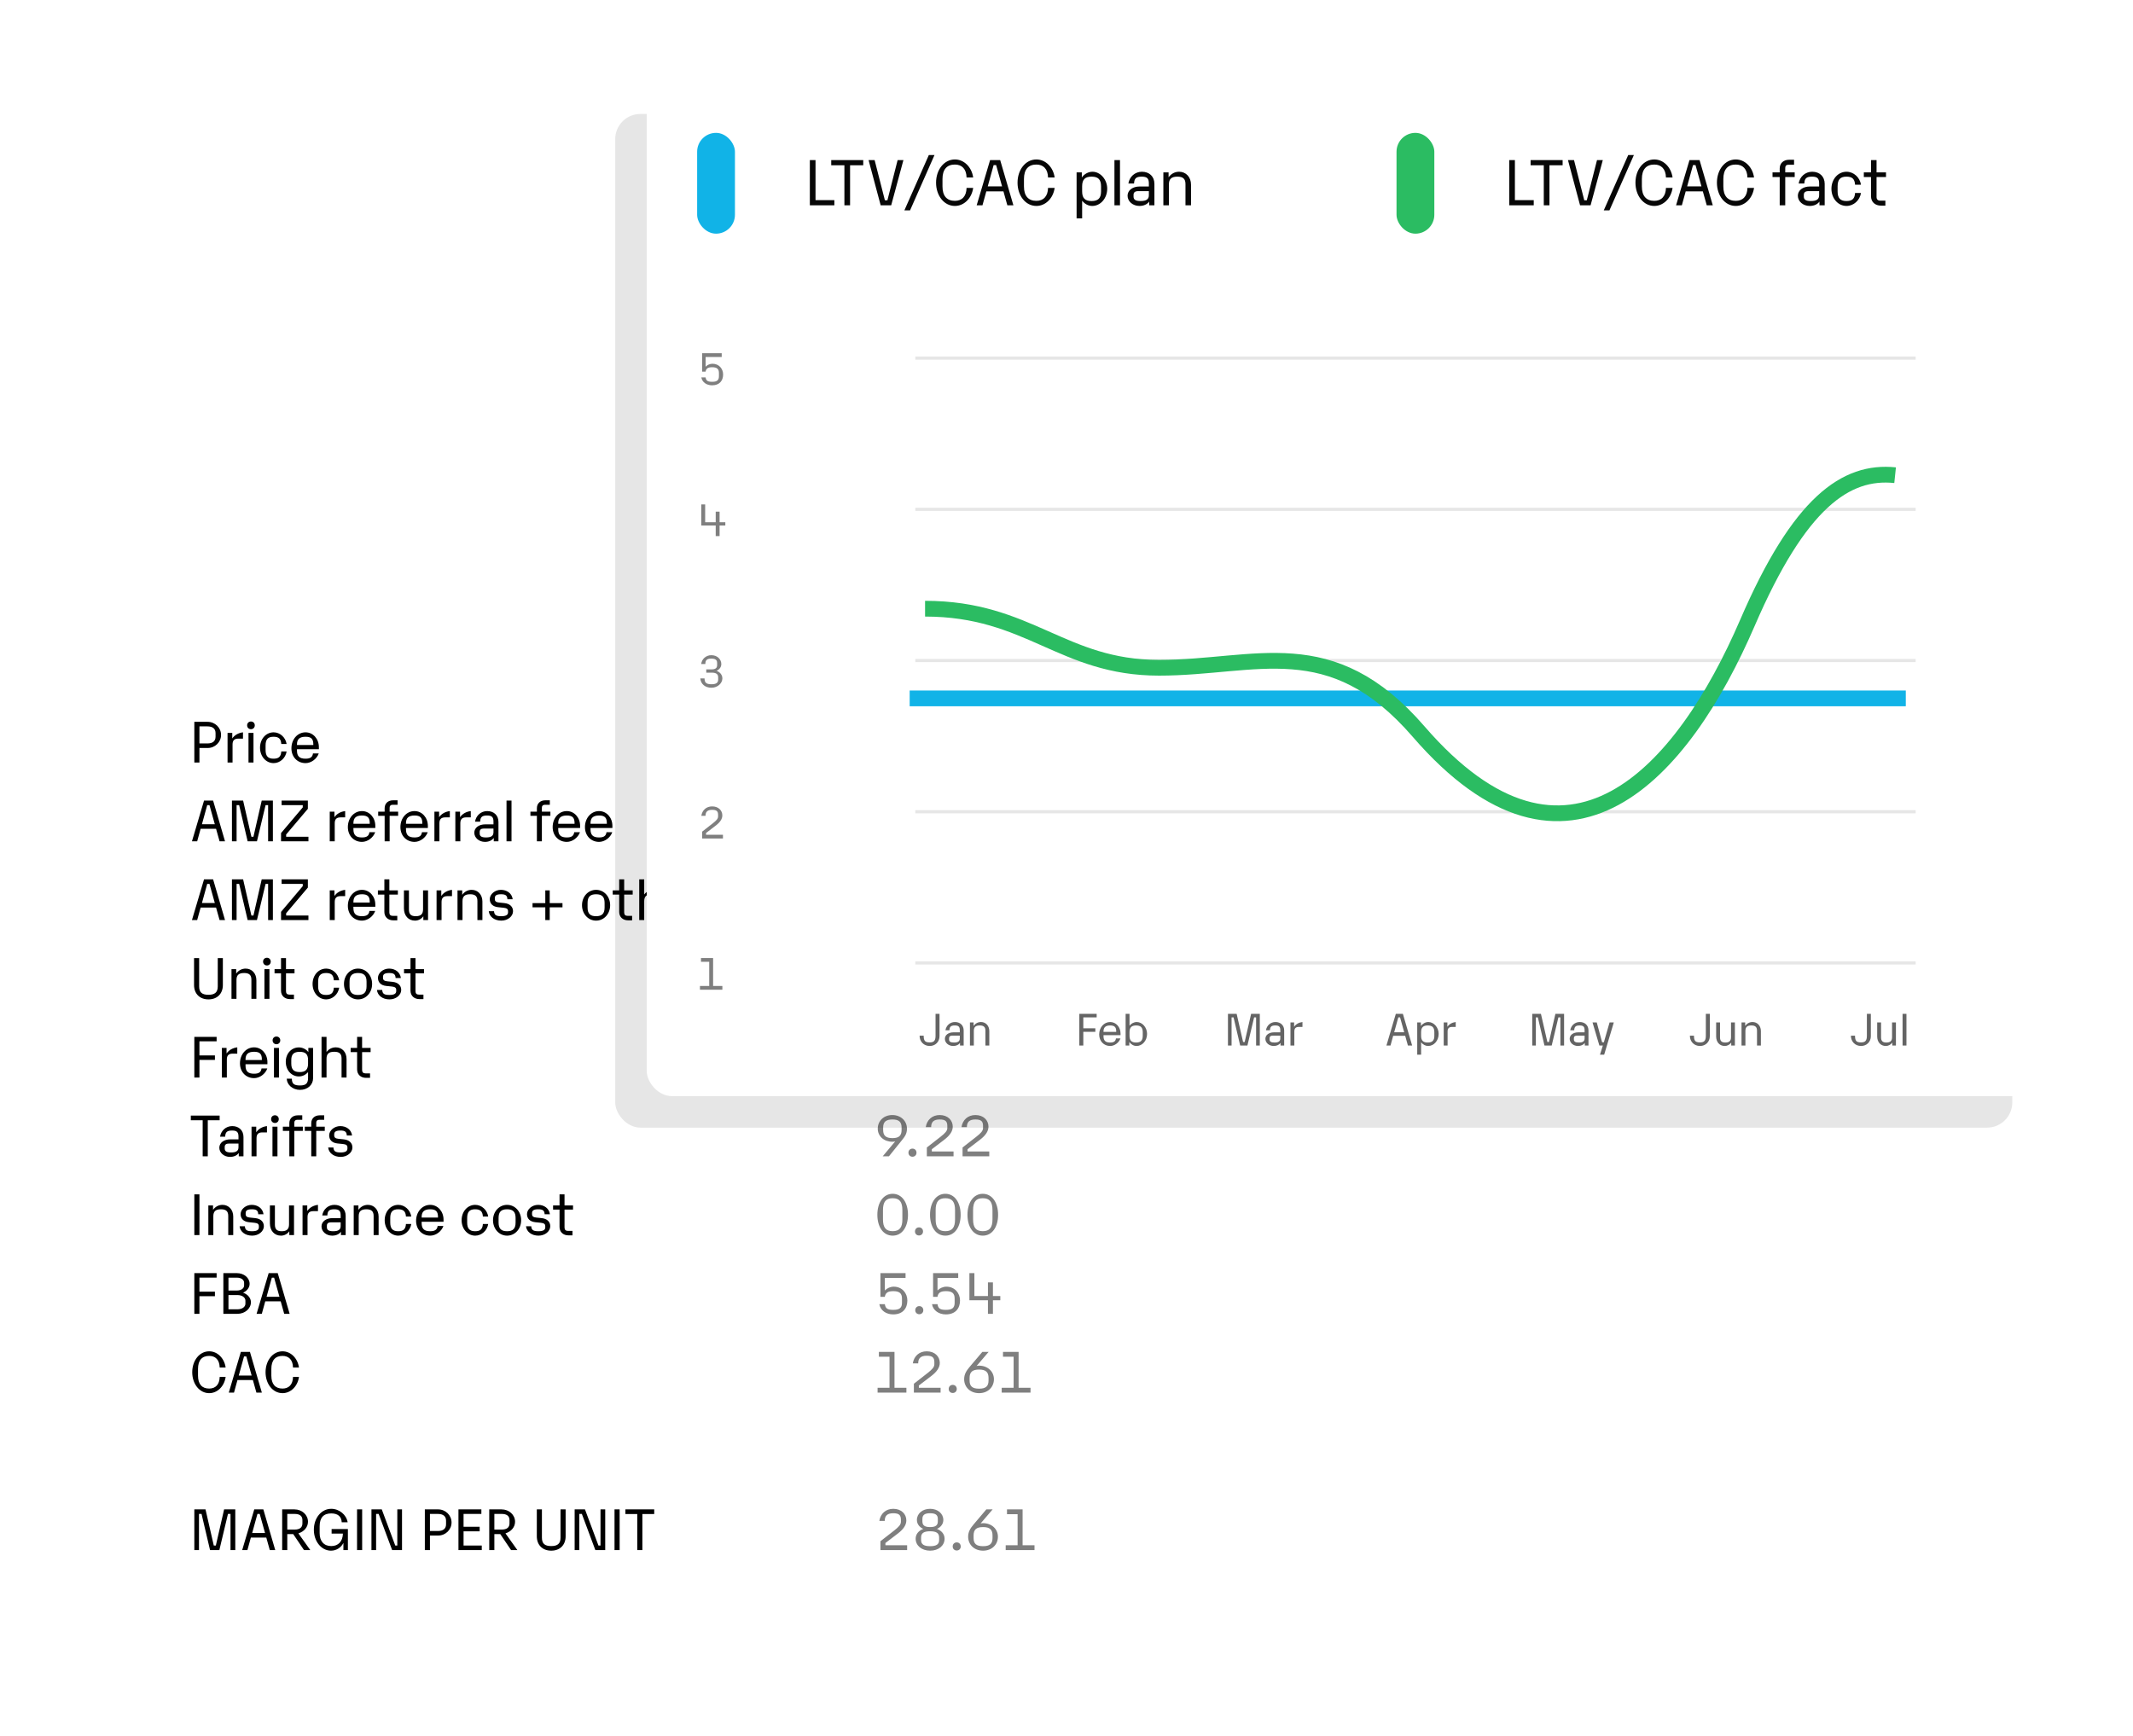 <svg width="677" height="551" viewBox="0 0 677 551" fill="none" xmlns="http://www.w3.org/2000/svg">
<rect x="31.5" y="200.065" width="370.02" height="321.185" rx="8" fill="white"/>
<path d="M65.893 229.141H61.681V242.065H63.301V237.439H65.947C68.251 237.439 70.159 235.585 70.159 233.299C70.159 230.995 68.251 229.141 65.893 229.141ZM68.413 233.857C68.413 235.261 67.531 235.999 65.821 235.999H63.301V230.581H65.785C67.513 230.581 68.413 231.319 68.413 232.723V233.857ZM73.719 234.415V232.651H72.225V242.065H73.809V236.323C73.809 235.045 74.385 234.469 75.663 234.469H77.121V232.471C75.663 232.651 74.457 233.335 73.719 234.415ZM79.662 231.481C80.346 231.481 80.868 230.959 80.868 230.257C80.868 229.537 80.346 229.033 79.662 229.033C78.96 229.033 78.438 229.537 78.438 230.257C78.438 230.959 78.96 231.481 79.662 231.481ZM78.87 242.065H80.454V232.651H78.87V242.065ZM86.849 242.245C88.865 242.245 90.647 240.643 90.971 238.537H89.279C89.171 240.193 88.469 240.841 86.813 240.841C85.049 240.841 84.293 240.013 84.293 238.069V236.629C84.293 234.703 85.049 233.875 86.813 233.875C88.469 233.875 89.171 234.523 89.279 236.179H90.971C90.647 234.073 88.865 232.471 86.849 232.471C84.401 232.471 82.529 234.595 82.529 237.349C82.529 240.103 84.419 242.245 86.849 242.245ZM101.207 237.835V237.169C101.207 234.523 99.353 232.471 96.977 232.471C94.421 232.471 92.495 234.703 92.495 237.547C92.495 240.301 94.403 242.245 96.977 242.245C98.741 242.245 100.541 240.949 101.171 239.167H99.335C99.191 240.337 98.489 240.841 96.977 240.841C95.069 240.841 94.259 240.085 94.259 238.249V237.835H101.207ZM96.995 233.875C98.777 233.875 99.443 234.577 99.443 236.269V236.503H94.259V236.305C94.259 234.613 95.123 233.875 96.995 233.875ZM69.691 267.065H71.419L67.639 254.141H64.759L60.925 267.065H62.581L63.679 263.087H68.575L69.691 267.065ZM64.093 261.647L65.767 255.581H66.487L68.179 261.647H64.093ZM73.617 267.065H75.093V255.581H75.903L78.603 267.065H81.555L84.291 255.581H85.101V267.065H86.613V254.141H83.067L80.439 265.625H79.791L77.163 254.141H73.617V267.065ZM89.2 267.065H97.894V265.625H90.82V264.905L97.714 256.751V254.141H89.38V255.581H96.094V256.301L89.2 264.455V267.065ZM106.151 259.415V257.651H104.657V267.065H106.241V261.323C106.241 260.045 106.817 259.469 108.095 259.469H109.553V257.471C108.095 257.651 106.889 258.335 106.151 259.415ZM119.12 262.835V262.169C119.12 259.523 117.266 257.471 114.89 257.471C112.333 257.471 110.408 259.703 110.408 262.547C110.408 265.301 112.316 267.245 114.89 267.245C116.654 267.245 118.454 265.949 119.084 264.167H117.248C117.104 265.337 116.402 265.841 114.89 265.841C112.982 265.841 112.172 265.085 112.172 263.249V262.835H119.12ZM114.908 258.875C116.69 258.875 117.356 259.577 117.356 261.269V261.503H112.172V261.305C112.172 259.613 113.036 258.875 114.908 258.875ZM122.084 267.065H123.668V258.983H126.368V257.651H123.668V256.373C123.668 255.797 123.992 255.473 124.568 255.473H126.188V254.051H124.748C123.146 254.051 122.084 255.059 122.084 256.553V257.651H120.032V258.983H122.084V267.065ZM135.801 262.835V262.169C135.801 259.523 133.947 257.471 131.571 257.471C129.015 257.471 127.089 259.703 127.089 262.547C127.089 265.301 128.997 267.245 131.571 267.245C133.335 267.245 135.135 265.949 135.765 264.167H133.929C133.785 265.337 133.083 265.841 131.571 265.841C129.663 265.841 128.853 265.085 128.853 263.249V262.835H135.801ZM131.589 258.875C133.371 258.875 134.037 259.577 134.037 261.269V261.503H128.853V261.305C128.853 259.613 129.717 258.875 131.589 258.875ZM139.373 259.415V257.651H137.879V267.065H139.463V261.323C139.463 260.045 140.039 259.469 141.317 259.469H142.775V257.471C141.317 257.651 140.111 258.335 139.373 259.415ZM146.018 259.415V257.651H144.524V267.065H146.108V261.323C146.108 260.045 146.684 259.469 147.962 259.469H149.42V257.471C147.962 257.651 146.756 258.335 146.018 259.415ZM154.644 257.471C152.646 257.471 151.08 258.893 150.774 260.837H152.394C152.466 259.397 152.952 258.875 154.59 258.875C156.156 258.875 156.624 259.415 156.624 260.837V261.683H154.014C151.98 261.683 150.54 262.781 150.54 264.329C150.54 265.949 152.034 267.245 153.924 267.245C155.148 267.245 156.138 266.795 156.714 266.003V267.065H158.208V260.927C158.208 258.857 156.786 257.471 154.644 257.471ZM154.248 265.841C152.844 265.841 152.25 265.463 152.25 264.581V264.077C152.25 263.375 152.682 263.015 153.564 263.015H156.624V264.185C156.624 265.337 155.904 265.841 154.248 265.841ZM160.766 267.065H162.35V254.141H160.766V267.065ZM170.406 267.065H171.99V258.983H174.69V257.651H171.99V256.373C171.99 255.797 172.314 255.473 172.89 255.473H174.51V254.051H173.07C171.468 254.051 170.406 255.059 170.406 256.553V257.651H168.354V258.983H170.406V267.065ZM184.123 262.835V262.169C184.123 259.523 182.269 257.471 179.893 257.471C177.337 257.471 175.411 259.703 175.411 262.547C175.411 265.301 177.319 267.245 179.893 267.245C181.657 267.245 183.457 265.949 184.087 264.167H182.251C182.107 265.337 181.405 265.841 179.893 265.841C177.985 265.841 177.175 265.085 177.175 263.249V262.835H184.123ZM179.911 258.875C181.693 258.875 182.359 259.577 182.359 261.269V261.503H177.175V261.305C177.175 259.613 178.039 258.875 179.911 258.875ZM194.371 262.835V262.169C194.371 259.523 192.517 257.471 190.141 257.471C187.585 257.471 185.659 259.703 185.659 262.547C185.659 265.301 187.567 267.245 190.141 267.245C191.905 267.245 193.705 265.949 194.335 264.167H192.499C192.355 265.337 191.653 265.841 190.141 265.841C188.233 265.841 187.423 265.085 187.423 263.249V262.835H194.371ZM190.159 258.875C191.941 258.875 192.607 259.577 192.607 261.269V261.503H187.423V261.305C187.423 259.613 188.287 258.875 190.159 258.875ZM69.691 292.065H71.419L67.639 279.141H64.759L60.925 292.065H62.581L63.679 288.087H68.575L69.691 292.065ZM64.093 286.647L65.767 280.581H66.487L68.179 286.647H64.093ZM73.617 292.065H75.093V280.581H75.903L78.603 292.065H81.555L84.291 280.581H85.101V292.065H86.613V279.141H83.067L80.439 290.625H79.791L77.163 279.141H73.617V292.065ZM89.2 292.065H97.894V290.625H90.82V289.905L97.714 281.751V279.141H89.38V280.581H96.094V281.301L89.2 289.455V292.065ZM106.151 284.415V282.651H104.657V292.065H106.241V286.323C106.241 285.045 106.817 284.469 108.095 284.469H109.553V282.471C108.095 282.651 106.889 283.335 106.151 284.415ZM119.12 287.835V287.169C119.12 284.523 117.266 282.471 114.89 282.471C112.333 282.471 110.408 284.703 110.408 287.547C110.408 290.301 112.316 292.245 114.89 292.245C116.654 292.245 118.454 290.949 119.084 289.167H117.248C117.104 290.337 116.402 290.841 114.89 290.841C112.982 290.841 112.172 290.085 112.172 288.249V287.835H119.12ZM114.908 283.875C116.69 283.875 117.356 284.577 117.356 286.269V286.503H112.172V286.305C112.172 284.613 113.036 283.875 114.908 283.875ZM124.838 292.155H126.098V290.733H124.658C123.938 290.733 123.578 290.373 123.578 289.653V283.983H126.278V282.651H123.578V279.141H121.994V282.651H119.942V283.983H121.994V289.473C121.994 291.075 123.128 292.155 124.838 292.155ZM134.274 282.651V288.645C134.274 290.175 133.572 290.841 131.952 290.841C130.44 290.841 129.792 290.211 129.792 288.735V282.651H128.208V288.357C128.208 290.679 129.63 292.245 131.718 292.245C132.78 292.245 133.752 291.723 134.364 290.859V292.065H135.858V282.651H134.274ZM140.059 284.415V282.651H138.565V292.065H140.149V286.323C140.149 285.045 140.725 284.469 142.003 284.469H143.461V282.471C142.003 282.651 140.797 283.335 140.059 284.415ZM149.709 282.471C148.485 282.471 147.423 283.047 146.703 284.055V282.651H145.209V292.065H146.793V286.089C146.793 284.541 147.513 283.875 149.223 283.875C150.825 283.875 151.527 284.505 151.527 285.999V292.065H153.111V286.179C153.111 284.001 151.671 282.471 149.709 282.471ZM159.106 292.245C161.212 292.245 162.832 290.841 162.832 289.257C162.832 287.835 161.824 286.863 160.114 286.683L158.386 286.503C157.45 286.413 157.054 286.089 157.054 285.423V285.063C157.054 284.235 157.648 283.875 159.016 283.875C160.474 283.875 160.996 284.271 161.05 285.459H162.724C162.49 283.587 160.888 282.471 158.98 282.471C157.09 282.471 155.452 283.857 155.452 285.405C155.452 286.845 156.388 287.799 158.08 287.979L159.844 288.159C160.834 288.267 161.248 288.555 161.248 289.221V289.617C161.248 290.445 160.582 290.841 159.07 290.841C157.45 290.841 156.874 290.463 156.802 289.257H155.128C155.326 291.021 156.928 292.245 159.106 292.245ZM173.074 292.065H174.478V288.015H178.528V286.683H174.478V282.651H173.074V286.683H169.024V288.015H173.074V292.065ZM189.192 292.245C191.712 292.245 193.656 290.103 193.656 287.349C193.656 284.595 191.712 282.471 189.192 282.471C186.672 282.471 184.728 284.595 184.728 287.349C184.728 290.103 186.672 292.245 189.192 292.245ZM189.192 290.841C187.302 290.841 186.492 290.013 186.492 288.069V286.629C186.492 284.703 187.302 283.875 189.192 283.875C191.082 283.875 191.892 284.703 191.892 286.629V288.069C191.892 290.013 191.082 290.841 189.192 290.841ZM199.369 292.155H200.629V290.733H199.189C198.469 290.733 198.109 290.373 198.109 289.653V283.983H200.809V282.651H198.109V279.141H196.525V282.651H194.473V283.983H196.525V289.473C196.525 291.075 197.659 292.155 199.369 292.155ZM207.419 282.471C206.213 282.471 205.187 283.011 204.467 283.947V279.141H202.883V292.065H204.467V286.089C204.467 284.541 205.187 283.875 206.915 283.875C208.553 283.875 209.237 284.505 209.237 285.999V292.065H210.821V286.179C210.821 283.983 209.417 282.471 207.419 282.471ZM221.459 287.835V287.169C221.459 284.523 219.605 282.471 217.229 282.471C214.673 282.471 212.747 284.703 212.747 287.547C212.747 290.301 214.655 292.245 217.229 292.245C218.993 292.245 220.793 290.949 221.423 289.167H219.587C219.443 290.337 218.741 290.841 217.229 290.841C215.321 290.841 214.511 290.085 214.511 288.249V287.835H221.459ZM217.247 283.875C219.029 283.875 219.695 284.577 219.695 286.269V286.503H214.511V286.305C214.511 284.613 215.375 283.875 217.247 283.875ZM225.032 284.415V282.651H223.538V292.065H225.122V286.323C225.122 285.045 225.698 284.469 226.976 284.469H228.434V282.471C226.976 282.651 225.77 283.335 225.032 284.415ZM66.163 317.245C68.935 317.245 70.735 315.445 70.735 312.691V304.141H69.115V313.123C69.115 314.977 68.215 315.787 66.163 315.787C64.093 315.787 63.211 314.995 63.211 313.123V304.141H61.591V312.691C61.591 315.445 63.391 317.245 66.163 317.245ZM77.973 307.471C76.749 307.471 75.687 308.047 74.967 309.055V307.651H73.473V317.065H75.057V311.089C75.057 309.541 75.777 308.875 77.487 308.875C79.089 308.875 79.791 309.505 79.791 310.999V317.065H81.375V311.179C81.375 309.001 79.935 307.471 77.973 307.471ZM84.724 306.481C85.408 306.481 85.93 305.959 85.93 305.257C85.93 304.537 85.408 304.033 84.724 304.033C84.022 304.033 83.5 304.537 83.5 305.257C83.5 305.959 84.022 306.481 84.724 306.481ZM83.932 317.065H85.516V307.651H83.932V317.065ZM92.037 317.155H93.297V315.733H91.857C91.137 315.733 90.777 315.373 90.777 314.653V308.983H93.477V307.651H90.777V304.141H89.193V307.651H87.141V308.983H89.193V314.473C89.193 316.075 90.327 317.155 92.037 317.155ZM103.53 317.245C105.546 317.245 107.328 315.643 107.652 313.537H105.96C105.852 315.193 105.15 315.841 103.494 315.841C101.73 315.841 100.974 315.013 100.974 313.069V311.629C100.974 309.703 101.73 308.875 103.494 308.875C105.15 308.875 105.852 309.523 105.96 311.179H107.652C107.328 309.073 105.546 307.471 103.53 307.471C101.082 307.471 99.21 309.595 99.21 312.349C99.21 315.103 101.1 317.245 103.53 317.245ZM113.641 317.245C116.161 317.245 118.105 315.103 118.105 312.349C118.105 309.595 116.161 307.471 113.641 307.471C111.121 307.471 109.177 309.595 109.177 312.349C109.177 315.103 111.121 317.245 113.641 317.245ZM113.641 315.841C111.751 315.841 110.941 315.013 110.941 313.069V311.629C110.941 309.703 111.751 308.875 113.641 308.875C115.531 308.875 116.341 309.703 116.341 311.629V313.069C116.341 315.013 115.531 315.841 113.641 315.841ZM123.616 317.245C125.722 317.245 127.342 315.841 127.342 314.257C127.342 312.835 126.334 311.863 124.624 311.683L122.896 311.503C121.96 311.413 121.564 311.089 121.564 310.423V310.063C121.564 309.235 122.158 308.875 123.526 308.875C124.984 308.875 125.506 309.271 125.56 310.459H127.234C127 308.587 125.398 307.471 123.49 307.471C121.6 307.471 119.962 308.857 119.962 310.405C119.962 311.845 120.898 312.799 122.59 312.979L124.354 313.159C125.344 313.267 125.758 313.555 125.758 314.221V314.617C125.758 315.445 125.092 315.841 123.58 315.841C121.96 315.841 121.384 315.463 121.312 314.257H119.638C119.836 316.021 121.438 317.245 123.616 317.245ZM133.135 317.155H134.395V315.733H132.955C132.235 315.733 131.875 315.373 131.875 314.653V308.983H134.575V307.651H131.875V304.141H130.291V307.651H128.239V308.983H130.291V314.473C130.291 316.075 131.425 317.155 133.135 317.155ZM61.681 342.065H63.301V336.467H68.215V335.027H63.301V330.563H68.755V329.141H61.681V342.065ZM71.909 334.415V332.651H70.415V342.065H71.999V336.323C71.999 335.045 72.575 334.469 73.853 334.469H75.311V332.471C73.853 332.651 72.647 333.335 71.909 334.415ZM84.877 337.835V337.169C84.877 334.523 83.023 332.471 80.647 332.471C78.091 332.471 76.165 334.703 76.165 337.547C76.165 340.301 78.073 342.245 80.647 342.245C82.411 342.245 84.211 340.949 84.841 339.167H83.005C82.861 340.337 82.159 340.841 80.647 340.841C78.739 340.841 77.929 340.085 77.929 338.249V337.835H84.877ZM80.665 333.875C82.447 333.875 83.113 334.577 83.113 336.269V336.503H77.929V336.305C77.929 334.613 78.793 333.875 80.665 333.875ZM87.748 331.481C88.431 331.481 88.954 330.959 88.954 330.257C88.954 329.537 88.431 329.033 87.748 329.033C87.046 329.033 86.523 329.537 86.523 330.257C86.523 330.959 87.046 331.481 87.748 331.481ZM86.956 342.065H88.54V332.651H86.956V342.065ZM97.868 332.651V333.983C97.239 333.101 96.05 332.489 94.88 332.489C92.487 332.489 90.704 334.433 90.704 337.061C90.704 339.707 92.504 341.705 94.862 341.705C95.96 341.705 96.969 341.237 97.778 340.337V342.155C97.778 343.919 97.094 344.567 95.222 344.567C93.296 344.567 92.648 344.027 92.63 342.425H91.01C91.046 344.297 92.829 345.971 95.222 345.971C97.689 345.971 99.362 344.315 99.362 342.335V332.651H97.868ZM95.132 340.319C93.26 340.319 92.451 339.509 92.451 337.619V336.503C92.451 334.667 93.26 333.893 95.132 333.893C96.987 333.893 97.778 334.667 97.778 336.503V337.619C97.778 339.509 96.987 340.319 95.132 340.319ZM106.591 332.471C105.385 332.471 104.359 333.011 103.639 333.947V329.141H102.055V342.065H103.639V336.089C103.639 334.541 104.359 333.875 106.087 333.875C107.725 333.875 108.409 334.505 108.409 335.999V342.065H109.993V336.179C109.993 333.983 108.589 332.471 106.591 332.471ZM116.189 342.155H117.449V340.733H116.009C115.289 340.733 114.929 340.373 114.929 339.653V333.983H117.629V332.651H114.929V329.141H113.345V332.651H111.293V333.983H113.345V339.473C113.345 341.075 114.479 342.155 116.189 342.155ZM64.327 367.065H65.947V355.617H69.709V354.141H60.565V355.617H64.327V367.065ZM73.715 357.471C71.717 357.471 70.151 358.893 69.845 360.837H71.465C71.537 359.397 72.023 358.875 73.661 358.875C75.227 358.875 75.695 359.415 75.695 360.837V361.683H73.085C71.051 361.683 69.611 362.781 69.611 364.329C69.611 365.949 71.105 367.245 72.995 367.245C74.219 367.245 75.209 366.795 75.785 366.003V367.065H77.279V360.927C77.279 358.857 75.857 357.471 73.715 357.471ZM73.319 365.841C71.915 365.841 71.321 365.463 71.321 364.581V364.077C71.321 363.375 71.753 363.015 72.635 363.015H75.695V364.185C75.695 365.337 74.975 365.841 73.319 365.841ZM81.33 359.415V357.651H79.836V367.065H81.42V361.323C81.42 360.045 81.996 359.469 83.274 359.469H84.732V357.471C83.274 357.651 82.068 358.335 81.33 359.415ZM87.273 356.481C87.957 356.481 88.479 355.959 88.479 355.257C88.479 354.537 87.957 354.033 87.273 354.033C86.571 354.033 86.049 354.537 86.049 355.257C86.049 355.959 86.571 356.481 87.273 356.481ZM86.481 367.065H88.065V357.651H86.481V367.065ZM91.832 367.065H93.416V358.983H96.116V357.651H93.416V356.373C93.416 355.797 93.74 355.473 94.316 355.473H95.936V354.051H94.496C92.894 354.051 91.832 355.059 91.832 356.553V357.651H89.78V358.983H91.832V367.065ZM98.793 367.065H100.377V358.983H103.077V357.651H100.377V356.373C100.377 355.797 100.701 355.473 101.277 355.473H102.897V354.051H101.457C99.855 354.051 98.793 355.059 98.793 356.553V357.651H96.741V358.983H98.793V367.065ZM108.13 367.245C110.236 367.245 111.856 365.841 111.856 364.257C111.856 362.835 110.848 361.863 109.138 361.683L107.41 361.503C106.474 361.413 106.078 361.089 106.078 360.423V360.063C106.078 359.235 106.672 358.875 108.04 358.875C109.498 358.875 110.02 359.271 110.074 360.459H111.748C111.514 358.587 109.912 357.471 108.004 357.471C106.114 357.471 104.476 358.857 104.476 360.405C104.476 361.845 105.412 362.799 107.104 362.979L108.868 363.159C109.858 363.267 110.272 363.555 110.272 364.221V364.617C110.272 365.445 109.606 365.841 108.094 365.841C106.474 365.841 105.898 365.463 105.826 364.257H104.152C104.35 366.021 105.952 367.245 108.13 367.245ZM61.681 392.065H63.301V379.141H61.681V392.065ZM70.625 382.471C69.401 382.471 68.339 383.047 67.619 384.055V382.651H66.125V392.065H67.709V386.089C67.709 384.541 68.429 383.875 70.139 383.875C71.741 383.875 72.443 384.505 72.443 385.999V392.065H74.027V386.179C74.027 384.001 72.587 382.471 70.625 382.471ZM80.022 392.245C82.128 392.245 83.748 390.841 83.748 389.257C83.748 387.835 82.74 386.863 81.03 386.683L79.302 386.503C78.366 386.413 77.97 386.089 77.97 385.423V385.063C77.97 384.235 78.564 383.875 79.932 383.875C81.39 383.875 81.912 384.271 81.966 385.459H83.64C83.406 383.587 81.804 382.471 79.896 382.471C78.006 382.471 76.368 383.857 76.368 385.405C76.368 386.845 77.304 387.799 78.996 387.979L80.76 388.159C81.75 388.267 82.164 388.555 82.164 389.221V389.617C82.164 390.445 81.498 390.841 79.986 390.841C78.366 390.841 77.79 390.463 77.718 389.257H76.044C76.242 391.021 77.844 392.245 80.022 392.245ZM91.735 382.651V388.645C91.735 390.175 91.033 390.841 89.413 390.841C87.901 390.841 87.253 390.211 87.253 388.735V382.651H85.669V388.357C85.669 390.679 87.091 392.245 89.179 392.245C90.241 392.245 91.213 391.723 91.825 390.859V392.065H93.319V382.651H91.735ZM97.52 384.415V382.651H96.026V392.065H97.61V386.323C97.61 385.045 98.186 384.469 99.464 384.469H100.922V382.471C99.464 382.651 98.258 383.335 97.52 384.415ZM106.146 382.471C104.148 382.471 102.582 383.893 102.276 385.837H103.896C103.968 384.397 104.454 383.875 106.092 383.875C107.658 383.875 108.126 384.415 108.126 385.837V386.683H105.516C103.482 386.683 102.042 387.781 102.042 389.329C102.042 390.949 103.536 392.245 105.426 392.245C106.65 392.245 107.64 391.795 108.216 391.003V392.065H109.71V385.927C109.71 383.857 108.288 382.471 106.146 382.471ZM105.75 390.841C104.346 390.841 103.752 390.463 103.752 389.581V389.077C103.752 388.375 104.184 388.015 105.066 388.015H108.126V389.185C108.126 390.337 107.406 390.841 105.75 390.841ZM116.768 382.471C115.544 382.471 114.482 383.047 113.762 384.055V382.651H112.268V392.065H113.852V386.089C113.852 384.541 114.572 383.875 116.282 383.875C117.884 383.875 118.586 384.505 118.586 385.999V392.065H120.17V386.179C120.17 384.001 118.73 382.471 116.768 382.471ZM126.417 392.245C128.433 392.245 130.215 390.643 130.539 388.537H128.847C128.739 390.193 128.037 390.841 126.381 390.841C124.617 390.841 123.861 390.013 123.861 388.069V386.629C123.861 384.703 124.617 383.875 126.381 383.875C128.037 383.875 128.739 384.523 128.847 386.179H130.539C130.215 384.073 128.433 382.471 126.417 382.471C123.969 382.471 122.097 384.595 122.097 387.349C122.097 390.103 123.987 392.245 126.417 392.245ZM140.776 387.835V387.169C140.776 384.523 138.922 382.471 136.546 382.471C133.99 382.471 132.064 384.703 132.064 387.547C132.064 390.301 133.972 392.245 136.546 392.245C138.31 392.245 140.11 390.949 140.74 389.167H138.904C138.76 390.337 138.058 390.841 136.546 390.841C134.638 390.841 133.828 390.085 133.828 388.249V387.835H140.776ZM136.564 383.875C138.346 383.875 139.012 384.577 139.012 386.269V386.503H133.828V386.305C133.828 384.613 134.692 383.875 136.564 383.875ZM150.833 392.245C152.849 392.245 154.631 390.643 154.955 388.537H153.263C153.155 390.193 152.453 390.841 150.797 390.841C149.033 390.841 148.277 390.013 148.277 388.069V386.629C148.277 384.703 149.033 383.875 150.797 383.875C152.453 383.875 153.155 384.523 153.263 386.179H154.955C154.631 384.073 152.849 382.471 150.833 382.471C148.385 382.471 146.513 384.595 146.513 387.349C146.513 390.103 148.403 392.245 150.833 392.245ZM160.944 392.245C163.464 392.245 165.408 390.103 165.408 387.349C165.408 384.595 163.464 382.471 160.944 382.471C158.424 382.471 156.48 384.595 156.48 387.349C156.48 390.103 158.424 392.245 160.944 392.245ZM160.944 390.841C159.054 390.841 158.244 390.013 158.244 388.069V386.629C158.244 384.703 159.054 383.875 160.944 383.875C162.834 383.875 163.644 384.703 163.644 386.629V388.069C163.644 390.013 162.834 390.841 160.944 390.841ZM170.919 392.245C173.025 392.245 174.645 390.841 174.645 389.257C174.645 387.835 173.637 386.863 171.927 386.683L170.199 386.503C169.263 386.413 168.867 386.089 168.867 385.423V385.063C168.867 384.235 169.461 383.875 170.829 383.875C172.287 383.875 172.809 384.271 172.863 385.459H174.537C174.303 383.587 172.701 382.471 170.793 382.471C168.903 382.471 167.265 383.857 167.265 385.405C167.265 386.845 168.201 387.799 169.893 387.979L171.657 388.159C172.647 388.267 173.061 388.555 173.061 389.221V389.617C173.061 390.445 172.395 390.841 170.883 390.841C169.263 390.841 168.687 390.463 168.615 389.257H166.941C167.139 391.021 168.741 392.245 170.919 392.245ZM180.437 392.155H181.697V390.733H180.257C179.537 390.733 179.177 390.373 179.177 389.653V383.983H181.877V382.651H179.177V379.141H177.593V382.651H175.541V383.983H177.593V389.473C177.593 391.075 178.727 392.155 180.437 392.155ZM61.681 417.065H63.301V411.467H68.215V410.027H63.301V405.563H68.755V404.141H61.681V417.065ZM77.156 410.351C78.398 409.793 79.226 408.713 79.226 407.561C79.226 405.635 77.444 404.141 75.158 404.141H70.892V417.065H75.338C77.714 417.065 79.64 415.427 79.64 413.375C79.64 412.061 78.65 410.873 77.156 410.351ZM75.176 405.581C76.526 405.581 77.48 406.247 77.48 407.201V408.047C77.48 409.001 76.526 409.667 75.176 409.667H72.512V405.581H75.176ZM77.894 413.843C77.894 414.869 76.85 415.625 75.392 415.625H72.512V411.107H75.392C76.85 411.107 77.894 411.863 77.894 412.889V413.843ZM90.205 417.065H91.933L88.153 404.141H85.273L81.439 417.065H83.095L84.193 413.087H89.089L90.205 417.065ZM84.607 411.647L86.281 405.581H87.001L88.693 411.647H84.607ZM66.397 442.245C69.007 442.245 71.203 440.067 71.617 437.097H69.727C69.673 439.545 68.377 440.787 66.397 440.787C64.111 440.787 62.851 439.401 62.851 436.683V434.541C62.851 431.805 64.111 430.419 66.397 430.419C68.377 430.419 69.673 431.661 69.727 434.109H71.617C71.203 431.139 69.007 428.961 66.397 428.961C63.319 428.961 61.015 431.877 61.015 435.603C61.015 439.329 63.319 442.245 66.397 442.245ZM81.38 442.065H83.109L79.329 429.141H76.448L72.615 442.065H74.27L75.368 438.087H80.264L81.38 442.065ZM75.782 436.647L77.457 430.581H78.177L79.868 436.647H75.782ZM89.671 442.245C92.281 442.245 94.477 440.067 94.891 437.097H93.001C92.947 439.545 91.65 440.787 89.671 440.787C87.385 440.787 86.124 439.401 86.124 436.683V434.541C86.124 431.805 87.385 430.419 89.671 430.419C91.65 430.419 92.947 431.661 93.001 434.109H94.891C94.477 431.139 92.281 428.961 89.671 428.961C86.593 428.961 84.288 431.877 84.288 435.603C84.288 439.329 86.593 442.245 89.671 442.245ZM61.681 492.065H63.157V480.581H63.967L66.667 492.065H69.619L72.355 480.581H73.165V492.065H74.677V479.141H71.131L68.503 490.625H67.855L65.227 479.141H61.681V492.065ZM85.634 492.065H87.362L83.582 479.141H80.702L76.868 492.065H78.524L79.622 488.087H84.518L85.634 492.065ZM80.036 486.647L81.71 480.581H82.43L84.122 486.647H80.036ZM96.49 492.065H98.488L94.708 486.755C96.508 486.197 97.75 484.775 97.75 483.065C97.75 480.869 95.86 479.141 93.448 479.141H89.56V492.065H91.18V486.989H93.07L96.49 492.065ZM91.18 480.581H93.502C95.14 480.581 95.986 481.247 95.986 482.543V483.587C95.986 484.883 95.14 485.549 93.502 485.549H91.18V480.581ZM105.251 485.387V486.827H108.833C108.779 489.293 107.393 490.787 105.143 490.787C102.821 490.787 101.453 489.257 101.453 486.683V484.541C101.453 481.787 102.677 480.419 105.125 480.419C107.249 480.419 108.383 481.427 108.455 483.227H110.345C109.931 480.815 107.681 478.961 105.125 478.961C102.011 478.961 99.617 481.859 99.617 485.603C99.617 489.311 102.011 492.245 105.053 492.245C106.745 492.245 108.257 491.291 108.995 489.779V492.065H110.417V485.387H105.251ZM113.326 492.065H114.946V479.141H113.326V492.065ZM117.896 492.065H119.372V480.581H120.182L124.466 492.065H127.598V479.141H126.104V490.625H125.456L121.172 479.141H117.896V492.065ZM139.053 479.141H134.841V492.065H136.461V487.439H139.107C141.411 487.439 143.319 485.585 143.319 483.299C143.319 480.995 141.411 479.141 139.053 479.141ZM141.573 483.857C141.573 485.261 140.691 485.999 138.981 485.999H136.461V480.581H138.945C140.673 480.581 141.573 481.319 141.573 482.723V483.857ZM145.511 492.065H152.909V490.625H147.131V486.107H152.243V484.667H147.131V480.581H152.783V479.141H145.511V492.065ZM162.215 492.065H164.213L160.433 486.755C162.233 486.197 163.475 484.775 163.475 483.065C163.475 480.869 161.585 479.141 159.173 479.141H155.285V492.065H156.905V486.989H158.795L162.215 492.065ZM156.905 480.581H159.227C160.865 480.581 161.711 481.247 161.711 482.543V483.587C161.711 484.883 160.865 485.549 159.227 485.549H156.905V480.581ZM174.954 492.245C177.726 492.245 179.526 490.445 179.526 487.691V479.141H177.906V488.123C177.906 489.977 177.006 490.787 174.954 490.787C172.884 490.787 172.002 489.995 172.002 488.123V479.141H170.382V487.691C170.382 490.445 172.182 492.245 174.954 492.245ZM182.39 492.065H183.866V480.581H184.676L188.96 492.065H192.092V479.141H190.598V490.625H189.95L185.666 479.141H182.39V492.065ZM195.046 492.065H196.666V479.141H195.046V492.065ZM202.263 492.065H203.883V480.617H207.645V479.141H198.501V480.617H202.263V492.065Z" fill="black"/>
<path d="M279.442 242.065H287.92V240.535H281.026V239.815L284.986 236.791C286.768 235.423 287.668 234.091 287.668 232.633C287.668 230.635 286.102 228.961 283.528 228.961C281.134 228.961 279.46 230.491 279.1 232.795H280.81C280.81 231.103 281.674 230.365 283.528 230.365C285.364 230.365 285.94 230.977 285.94 232.417V233.065C285.94 233.983 285.256 234.703 283.798 235.855L279.442 239.257V242.065ZM296.85 242.065H298.434V237.745H300.774V236.413H298.434V232.093H296.85V236.413H292.548V229.141H290.964V237.745H296.85V242.065ZM307.507 233.443C306.463 233.443 305.419 233.911 304.699 234.649V230.671H311.269V229.141H303.295V236.665H304.681C304.915 235.405 305.599 234.865 307.399 234.865C309.307 234.865 310.135 235.549 310.135 237.205V238.555C310.135 240.193 309.307 240.805 307.399 240.805C305.581 240.805 304.897 240.409 304.699 239.005H302.953C303.277 240.967 305.095 242.245 307.345 242.245C310.387 242.245 311.845 240.319 311.845 237.835C311.845 235.495 310.171 233.443 307.507 233.443ZM315.628 242.191C316.366 242.191 316.906 241.651 316.906 240.913C316.906 240.157 316.366 239.617 315.628 239.617C314.89 239.617 314.35 240.157 314.35 240.913C314.35 241.651 314.89 242.191 315.628 242.191ZM324.224 233.443C323.18 233.443 322.136 233.911 321.416 234.649V230.671H327.986V229.141H320.012V236.665H321.398C321.632 235.405 322.316 234.865 324.116 234.865C326.024 234.865 326.852 235.549 326.852 237.205V238.555C326.852 240.193 326.024 240.805 324.116 240.805C322.298 240.805 321.614 240.409 321.416 239.005H319.67C319.994 240.967 321.812 242.245 324.062 242.245C327.104 242.245 328.562 240.319 328.562 237.835C328.562 235.495 326.888 233.443 324.224 233.443ZM337.961 235.333C339.221 234.757 339.977 233.731 339.977 232.489C339.977 230.473 338.213 228.961 335.783 228.961C333.353 228.961 331.589 230.473 331.589 232.489C331.589 233.731 332.345 234.757 333.605 235.333C332.111 235.909 331.193 237.025 331.193 238.447C331.193 240.625 333.101 242.245 335.783 242.245C338.465 242.245 340.373 240.643 340.373 238.447C340.373 237.025 339.455 235.909 337.961 235.333ZM333.335 232.165C333.335 230.905 334.073 230.365 335.783 230.365C337.493 230.365 338.231 230.905 338.231 232.165V232.957C338.231 234.217 337.493 234.757 335.783 234.757C334.073 234.757 333.335 234.217 333.335 232.957V232.165ZM338.645 238.861C338.645 240.229 337.781 240.823 335.783 240.823C333.785 240.823 332.921 240.229 332.921 238.861V238.069C332.921 236.683 333.785 236.089 335.783 236.089C337.781 236.089 338.645 236.683 338.645 238.069V238.861ZM285.328 260.333C286.534 259.757 287.254 258.785 287.254 257.579C287.254 255.743 285.724 253.961 283.186 253.961C280.972 253.961 279.262 255.563 279.046 257.579H280.738C280.738 256.031 281.296 255.365 283.186 255.365C284.842 255.365 285.544 255.887 285.544 257.129V258.029C285.544 259.217 284.842 259.757 283.204 259.757H281.116V261.089H283.258C285.166 261.089 285.976 261.683 285.976 262.997V263.897C285.976 265.229 285.148 265.823 283.222 265.823C281.044 265.823 280.414 265.103 280.414 263.447H278.686C278.866 265.661 280.576 267.245 283.222 267.245C285.832 267.245 287.686 265.337 287.686 263.447C287.686 262.025 286.768 260.891 285.328 260.333ZM294.965 258.515C294.695 258.515 294.425 258.551 294.173 258.605L297.989 254.141H295.991L291.905 258.965C290.879 260.189 290.213 261.287 290.213 262.817C290.213 265.373 292.193 267.245 294.947 267.245C297.701 267.245 299.663 265.373 299.663 262.817C299.663 260.351 297.647 258.515 294.965 258.515ZM297.953 263.213C297.953 265.067 297.071 265.823 294.947 265.823C292.823 265.823 291.941 265.067 291.941 263.213V262.421C291.941 260.549 292.823 259.757 294.947 259.757C297.071 259.757 297.953 260.549 297.953 262.421V263.213ZM303.481 267.191C304.219 267.191 304.759 266.651 304.759 265.913C304.759 265.157 304.219 264.617 303.481 264.617C302.743 264.617 302.203 265.157 302.203 265.913C302.203 266.651 302.743 267.191 303.481 267.191ZM307.493 267.065H316.637V265.535H312.857V254.141H307.907V255.671H311.273V265.535H307.493V267.065ZM322.438 253.961C319.738 253.961 317.812 255.797 317.812 258.299C317.812 260.693 319.792 262.439 322.474 262.439C322.762 262.439 323.068 262.403 323.338 262.331L319.378 267.065H321.358L325.39 262.061C326.38 260.837 327.082 259.937 327.082 258.299C327.082 255.797 325.102 253.961 322.438 253.961ZM325.372 258.695C325.372 260.513 324.508 261.287 322.492 261.287C320.422 261.287 319.522 260.513 319.522 258.695V257.921C319.522 256.139 320.422 255.365 322.492 255.365C324.508 255.365 325.372 256.139 325.372 257.921V258.695ZM278.542 292.065H287.686V290.535H283.906V279.141H278.956V280.671H282.322V290.535H278.542V292.065ZM294.051 283.515C293.781 283.515 293.511 283.551 293.259 283.605L297.075 279.141H295.077L290.991 283.965C289.965 285.189 289.299 286.287 289.299 287.817C289.299 290.373 291.279 292.245 294.033 292.245C296.787 292.245 298.749 290.373 298.749 287.817C298.749 285.351 296.733 283.515 294.051 283.515ZM297.039 288.213C297.039 290.067 296.157 290.823 294.033 290.823C291.909 290.823 291.027 290.067 291.027 288.213V287.421C291.027 285.549 291.909 284.757 294.033 284.757C296.157 284.757 297.039 285.549 297.039 287.421V288.213ZM302.567 292.191C303.305 292.191 303.845 291.651 303.845 290.913C303.845 290.157 303.305 289.617 302.567 289.617C301.829 289.617 301.289 290.157 301.289 290.913C301.289 291.651 301.829 292.191 302.567 292.191ZM313.013 285.333C314.219 284.757 314.939 283.785 314.939 282.579C314.939 280.743 313.409 278.961 310.871 278.961C308.657 278.961 306.947 280.563 306.731 282.579H308.423C308.423 281.031 308.981 280.365 310.871 280.365C312.527 280.365 313.229 280.887 313.229 282.129V283.029C313.229 284.217 312.527 284.757 310.889 284.757H308.801V286.089H310.943C312.851 286.089 313.661 286.683 313.661 287.997V288.897C313.661 290.229 312.833 290.823 310.907 290.823C308.729 290.823 308.099 290.103 308.099 288.447H306.371C306.551 290.661 308.261 292.245 310.907 292.245C313.517 292.245 315.371 290.337 315.371 288.447C315.371 287.025 314.453 285.891 313.013 285.333ZM319.252 292.065H321.052L325.876 281.301V279.141H316.786V280.671H324.292V281.391L319.252 292.065ZM278.542 317.065H287.686V315.535H283.906V304.141H278.956V305.671H282.322V315.535H278.542V317.065ZM289.51 317.065H298.654V315.535H294.874V304.141H289.924V305.671H293.29V315.535H289.51V317.065ZM305.24 308.443C304.196 308.443 303.152 308.911 302.432 309.649V305.671H309.002V304.141H301.028V311.665H302.414C302.648 310.405 303.332 309.865 305.132 309.865C307.04 309.865 307.868 310.549 307.868 312.205V313.555C307.868 315.193 307.04 315.805 305.132 315.805C303.314 315.805 302.63 315.409 302.432 314.005H300.686C301.01 315.967 302.828 317.245 305.078 317.245C308.12 317.245 309.578 315.319 309.578 312.835C309.578 310.495 307.904 308.443 305.24 308.443ZM313.36 317.191C314.098 317.191 314.638 316.651 314.638 315.913C314.638 315.157 314.098 314.617 313.36 314.617C312.622 314.617 312.082 315.157 312.082 315.913C312.082 316.651 312.622 317.191 313.36 317.191ZM317.92 317.065H326.398V315.535H319.504V314.815L323.464 311.791C325.246 310.423 326.146 309.091 326.146 307.633C326.146 305.635 324.58 303.961 322.006 303.961C319.612 303.961 317.938 305.491 317.578 307.795H319.288C319.288 306.103 320.152 305.365 322.006 305.365C323.842 305.365 324.418 305.977 324.418 307.417V308.065C324.418 308.983 323.734 309.703 322.276 310.855L317.92 314.257V317.065ZM333.583 303.961C330.883 303.961 328.957 305.797 328.957 308.299C328.957 310.693 330.937 312.439 333.619 312.439C333.907 312.439 334.213 312.403 334.483 312.331L330.523 317.065H332.503L336.535 312.061C337.525 310.837 338.227 309.937 338.227 308.299C338.227 305.797 336.247 303.961 333.583 303.961ZM336.517 308.695C336.517 310.513 335.653 311.287 333.637 311.287C331.567 311.287 330.667 310.513 330.667 308.695V307.921C330.667 306.139 331.567 305.365 333.637 305.365C335.653 305.365 336.517 306.139 336.517 307.921V308.695ZM279.442 342.065H287.92V340.535H281.026V339.815L284.986 336.791C286.768 335.423 287.668 334.091 287.668 332.633C287.668 330.635 286.102 328.961 283.528 328.961C281.134 328.961 279.46 330.491 279.1 332.795H280.81C280.81 331.103 281.674 330.365 283.528 330.365C285.364 330.365 285.94 330.977 285.94 332.417V333.065C285.94 333.983 285.256 334.703 283.798 335.855L279.442 339.257V342.065ZM290.424 342.065H299.568V340.535H295.788V329.141H290.838V330.671H294.204V340.535H290.424V342.065ZM303.288 342.191C304.026 342.191 304.566 341.651 304.566 340.913C304.566 340.157 304.026 339.617 303.288 339.617C302.55 339.617 302.01 340.157 302.01 340.913C302.01 341.651 302.55 342.191 303.288 342.191ZM307.545 342.065H309.345L314.169 331.301V329.141H305.079V330.671H312.585V331.391L307.545 342.065ZM321.974 333.443C320.93 333.443 319.886 333.911 319.166 334.649V330.671H325.736V329.141H317.762V336.665H319.148C319.382 335.405 320.066 334.865 321.866 334.865C323.774 334.865 324.602 335.549 324.602 337.205V338.555C324.602 340.193 323.774 340.805 321.866 340.805C320.048 340.805 319.364 340.409 319.166 339.005H317.42C317.744 340.967 319.562 342.245 321.812 342.245C324.854 342.245 326.312 340.319 326.312 337.835C326.312 335.495 324.638 333.443 321.974 333.443ZM283.222 353.961C280.522 353.961 278.596 355.797 278.596 358.299C278.596 360.693 280.576 362.439 283.258 362.439C283.546 362.439 283.852 362.403 284.122 362.331L280.162 367.065H282.142L286.174 362.061C287.164 360.837 287.866 359.937 287.866 358.299C287.866 355.797 285.886 353.961 283.222 353.961ZM286.156 358.695C286.156 360.513 285.292 361.287 283.276 361.287C281.206 361.287 280.306 360.513 280.306 358.695V357.921C280.306 356.139 281.206 355.365 283.276 355.365C285.292 355.365 286.156 356.139 286.156 357.921V358.695ZM289.612 367.191C290.35 367.191 290.89 366.651 290.89 365.913C290.89 365.157 290.35 364.617 289.612 364.617C288.874 364.617 288.334 365.157 288.334 365.913C288.334 366.651 288.874 367.191 289.612 367.191ZM294.172 367.065H302.65V365.535H295.756V364.815L299.716 361.791C301.498 360.423 302.398 359.091 302.398 357.633C302.398 355.635 300.832 353.961 298.258 353.961C295.864 353.961 294.19 355.491 293.83 357.795H295.54C295.54 356.103 296.404 355.365 298.258 355.365C300.094 355.365 300.67 355.977 300.67 357.417V358.065C300.67 358.983 299.986 359.703 298.528 360.855L294.172 364.257V367.065ZM305.51 367.065H313.988V365.535H307.094V364.815L311.054 361.791C312.836 360.423 313.736 359.091 313.736 357.633C313.736 355.635 312.17 353.961 309.596 353.961C307.202 353.961 305.528 355.491 305.168 357.795H306.878C306.878 356.103 307.742 355.365 309.596 355.365C311.432 355.365 312.008 355.977 312.008 357.417V358.065C312.008 358.983 311.324 359.703 309.866 360.855L305.51 364.257V367.065ZM283.33 392.245C286.318 392.245 288.19 389.491 288.19 385.621C288.19 381.733 286.282 378.961 283.33 378.961C280.378 378.961 278.47 381.733 278.47 385.621C278.47 389.491 280.342 392.245 283.33 392.245ZM283.33 390.823C281.17 390.823 280.252 389.689 280.252 387.079V384.163C280.252 381.499 281.17 380.365 283.33 380.365C285.49 380.365 286.408 381.499 286.408 384.163V387.079C286.408 389.689 285.49 390.823 283.33 390.823ZM291.687 392.191C292.425 392.191 292.965 391.651 292.965 390.913C292.965 390.157 292.425 389.617 291.687 389.617C290.949 389.617 290.409 390.157 290.409 390.913C290.409 391.651 290.949 392.191 291.687 392.191ZM300.046 392.245C303.034 392.245 304.906 389.491 304.906 385.621C304.906 381.733 302.998 378.961 300.046 378.961C297.094 378.961 295.186 381.733 295.186 385.621C295.186 389.491 297.058 392.245 300.046 392.245ZM300.046 390.823C297.886 390.823 296.968 389.689 296.968 387.079V384.163C296.968 381.499 297.886 380.365 300.046 380.365C302.206 380.365 303.124 381.499 303.124 384.163V387.079C303.124 389.689 302.206 390.823 300.046 390.823ZM311.929 392.245C314.917 392.245 316.789 389.491 316.789 385.621C316.789 381.733 314.881 378.961 311.929 378.961C308.977 378.961 307.069 381.733 307.069 385.621C307.069 389.491 308.941 392.245 311.929 392.245ZM311.929 390.823C309.769 390.823 308.851 389.689 308.851 387.079V384.163C308.851 381.499 309.769 380.365 311.929 380.365C314.089 380.365 315.007 381.499 315.007 384.163V387.079C315.007 389.689 314.089 390.823 311.929 390.823ZM283.654 408.443C282.61 408.443 281.566 408.911 280.846 409.649V405.671H287.416V404.141H279.442V411.665H280.828C281.062 410.405 281.746 409.865 283.546 409.865C285.454 409.865 286.282 410.549 286.282 412.205V413.555C286.282 415.193 285.454 415.805 283.546 415.805C281.728 415.805 281.044 415.409 280.846 414.005H279.1C279.424 415.967 281.242 417.245 283.492 417.245C286.534 417.245 287.992 415.319 287.992 412.835C287.992 410.495 286.318 408.443 283.654 408.443ZM291.774 417.191C292.512 417.191 293.052 416.651 293.052 415.913C293.052 415.157 292.512 414.617 291.774 414.617C291.036 414.617 290.496 415.157 290.496 415.913C290.496 416.651 291.036 417.191 291.774 417.191ZM300.37 408.443C299.326 408.443 298.282 408.911 297.562 409.649V405.671H304.132V404.141H296.158V411.665H297.544C297.778 410.405 298.462 409.865 300.262 409.865C302.17 409.865 302.998 410.549 302.998 412.205V413.555C302.998 415.193 302.17 415.805 300.262 415.805C298.444 415.805 297.76 415.409 297.562 414.005H295.816C296.14 415.967 297.958 417.245 300.208 417.245C303.25 417.245 304.708 415.319 304.708 412.835C304.708 410.495 303.034 408.443 300.37 408.443ZM313.567 417.065H315.151V412.745H317.491V411.413H315.151V407.093H313.567V411.413H309.265V404.141H307.681V412.745H313.567V417.065ZM278.542 442.065H287.686V440.535H283.906V429.141H278.956V430.671H282.322V440.535H278.542V442.065ZM290.059 442.065H298.537V440.535H291.643V439.815L295.603 436.791C297.385 435.423 298.285 434.091 298.285 432.633C298.285 430.635 296.719 428.961 294.145 428.961C291.751 428.961 290.077 430.491 289.717 432.795H291.427C291.427 431.103 292.291 430.365 294.145 430.365C295.981 430.365 296.557 430.977 296.557 432.417V433.065C296.557 433.983 295.873 434.703 294.415 435.855L290.059 439.257V442.065ZM302.392 442.191C303.13 442.191 303.67 441.651 303.67 440.913C303.67 440.157 303.13 439.617 302.392 439.617C301.654 439.617 301.114 440.157 301.114 440.913C301.114 441.651 301.654 442.191 302.392 442.191ZM310.767 433.515C310.497 433.515 310.227 433.551 309.975 433.605L313.791 429.141H311.793L307.707 433.965C306.681 435.189 306.015 436.287 306.015 437.817C306.015 440.373 307.995 442.245 310.749 442.245C313.503 442.245 315.465 440.373 315.465 437.817C315.465 435.351 313.449 433.515 310.767 433.515ZM313.755 438.213C313.755 440.067 312.873 440.823 310.749 440.823C308.625 440.823 307.743 440.067 307.743 438.213V437.421C307.743 435.549 308.625 434.757 310.749 434.757C312.873 434.757 313.755 435.549 313.755 437.421V438.213ZM317.934 442.065H327.078V440.535H323.298V429.141H318.348V430.671H321.714V440.535H317.934V442.065ZM279.442 492.065H287.92V490.535H281.026V489.815L284.986 486.791C286.768 485.423 287.668 484.091 287.668 482.633C287.668 480.635 286.102 478.961 283.528 478.961C281.134 478.961 279.46 480.491 279.1 482.795H280.81C280.81 481.103 281.674 480.365 283.528 480.365C285.364 480.365 285.94 480.977 285.94 482.417V483.065C285.94 483.983 285.256 484.703 283.798 485.855L279.442 489.257V492.065ZM297.39 485.333C298.65 484.757 299.406 483.731 299.406 482.489C299.406 480.473 297.642 478.961 295.212 478.961C292.782 478.961 291.018 480.473 291.018 482.489C291.018 483.731 291.774 484.757 293.034 485.333C291.54 485.909 290.622 487.025 290.622 488.447C290.622 490.625 292.53 492.245 295.212 492.245C297.894 492.245 299.802 490.643 299.802 488.447C299.802 487.025 298.884 485.909 297.39 485.333ZM292.764 482.165C292.764 480.905 293.502 480.365 295.212 480.365C296.922 480.365 297.66 480.905 297.66 482.165V482.957C297.66 484.217 296.922 484.757 295.212 484.757C293.502 484.757 292.764 484.217 292.764 482.957V482.165ZM298.074 488.861C298.074 490.229 297.21 490.823 295.212 490.823C293.214 490.823 292.35 490.229 292.35 488.861V488.069C292.35 486.683 293.214 486.089 295.212 486.089C297.21 486.089 298.074 486.683 298.074 488.069V488.861ZM303.657 492.191C304.395 492.191 304.935 491.651 304.935 490.913C304.935 490.157 304.395 489.617 303.657 489.617C302.919 489.617 302.379 490.157 302.379 490.913C302.379 491.651 302.919 492.191 303.657 492.191ZM312.033 483.515C311.763 483.515 311.493 483.551 311.241 483.605L315.057 479.141H313.059L308.973 483.965C307.947 485.189 307.281 486.287 307.281 487.817C307.281 490.373 309.261 492.245 312.015 492.245C314.769 492.245 316.731 490.373 316.731 487.817C316.731 485.351 314.715 483.515 312.033 483.515ZM315.021 488.213C315.021 490.067 314.139 490.823 312.015 490.823C309.891 490.823 309.009 490.067 309.009 488.213V487.421C309.009 485.549 309.891 484.757 312.015 484.757C314.139 484.757 315.021 485.549 315.021 487.421V488.213ZM319.2 492.065H328.344V490.535H324.564V479.141H319.614V480.671H322.98V490.535H319.2V492.065Z" fill="black" fill-opacity="0.5"/>
<g filter="url(#filter0_f_1303_1847)">
<rect x="195.267" y="36.176" width="443.42" height="321.779" rx="8" fill="black" fill-opacity="0.1"/>
</g>
<rect x="205.267" y="26.176" width="443.42" height="321.779" rx="8" fill="white"/>
<path d="M257.039 65.176H264.819V63.536H258.839V50.816H257.039V65.176ZM268.007 65.176H269.807V52.456H273.987V50.816H263.827V52.456H268.007V65.176ZM279.519 65.176H282.859L286.739 50.816H284.899L281.659 63.576H280.859L277.599 50.816H275.679L279.519 65.176ZM287.045 66.776H288.845L296.605 49.216H294.805L287.045 66.776ZM303.08 65.376C305.98 65.376 308.42 62.956 308.88 59.656H306.78C306.72 62.376 305.28 63.756 303.08 63.756C300.54 63.756 299.14 62.216 299.14 59.196V56.816C299.14 53.776 300.54 52.236 303.08 52.236C305.28 52.236 306.72 53.616 306.78 56.336H308.88C308.42 53.036 305.98 50.616 303.08 50.616C299.66 50.616 297.1 53.856 297.1 57.996C297.1 62.136 299.66 65.376 303.08 65.376ZM319.728 65.176H321.648L317.448 50.816H314.248L309.988 65.176H311.828L313.048 60.756H318.488L319.728 65.176ZM313.508 59.156L315.368 52.416H316.168L318.048 59.156H313.508ZM328.94 65.376C331.84 65.376 334.28 62.956 334.74 59.656H332.64C332.58 62.376 331.14 63.756 328.94 63.756C326.4 63.756 325 62.216 325 59.196V56.816C325 53.776 326.4 52.236 328.94 52.236C331.14 52.236 332.58 53.616 332.64 56.336H334.74C334.28 53.036 331.84 50.616 328.94 50.616C325.52 50.616 322.96 53.856 322.96 57.996C322.96 62.136 325.52 65.376 328.94 65.376ZM346.744 54.516C345.424 54.516 344.104 55.256 343.364 56.336V54.716H341.704V69.316H343.464V63.716C344.304 64.776 345.444 65.376 346.664 65.376C349.304 65.376 351.424 62.936 351.424 59.896C351.424 56.996 349.264 54.516 346.744 54.516ZM349.464 60.756C349.464 62.896 348.564 63.816 346.464 63.816C344.364 63.816 343.464 62.896 343.464 60.756V59.156C343.464 56.996 344.364 56.076 346.464 56.076C348.564 56.076 349.464 56.996 349.464 59.156V60.756ZM353.716 65.176H355.476V50.816H353.716V65.176ZM362.441 54.516C360.221 54.516 358.481 56.096 358.141 58.256H359.941C360.021 56.656 360.561 56.076 362.381 56.076C364.121 56.076 364.641 56.676 364.641 58.256V59.196H361.741C359.481 59.196 357.881 60.416 357.881 62.136C357.881 63.936 359.541 65.376 361.641 65.376C363.001 65.376 364.101 64.876 364.741 63.996V65.176H366.401V58.356C366.401 56.056 364.821 54.516 362.441 54.516ZM362.001 63.816C360.441 63.816 359.781 63.396 359.781 62.416V61.856C359.781 61.076 360.261 60.676 361.241 60.676H364.641V61.976C364.641 63.256 363.841 63.816 362.001 63.816ZM374.243 54.516C372.883 54.516 371.703 55.156 370.903 56.276V54.716H369.243V65.176H371.003V58.536C371.003 56.816 371.803 56.076 373.703 56.076C375.483 56.076 376.263 56.776 376.263 58.436V65.176H378.023V58.636C378.023 56.216 376.423 54.516 374.243 54.516Z" fill="#070707"/>
<path d="M479.02 65.176H486.8V63.536H480.82V50.816H479.02V65.176ZM489.987 65.176H491.787V52.456H495.967V50.816H485.807V52.456H489.987V65.176ZM501.5 65.176H504.84L508.72 50.816H506.88L503.64 63.576H502.84L499.58 50.816H497.66L501.5 65.176ZM509.025 66.776H510.825L518.585 49.216H516.785L509.025 66.776ZM525.061 65.376C527.961 65.376 530.401 62.956 530.861 59.656H528.761C528.701 62.376 527.261 63.756 525.061 63.756C522.521 63.756 521.121 62.216 521.121 59.196V56.816C521.121 53.776 522.521 52.236 525.061 52.236C527.261 52.236 528.701 53.616 528.761 56.336H530.861C530.401 53.036 527.961 50.616 525.061 50.616C521.641 50.616 519.081 53.856 519.081 57.996C519.081 62.136 521.641 65.376 525.061 65.376ZM541.709 65.176H543.629L539.429 50.816H536.229L531.969 65.176H533.809L535.029 60.756H540.469L541.709 65.176ZM535.489 59.156L537.349 52.416H538.149L540.029 59.156H535.489ZM550.92 65.376C553.82 65.376 556.26 62.956 556.72 59.656H554.62C554.56 62.376 553.12 63.756 550.92 63.756C548.38 63.756 546.98 62.216 546.98 59.196V56.816C546.98 53.776 548.38 52.236 550.92 52.236C553.12 52.236 554.56 53.616 554.62 56.336H556.72C556.26 53.036 553.82 50.616 550.92 50.616C547.5 50.616 544.94 53.856 544.94 57.996C544.94 62.136 547.5 65.376 550.92 65.376ZM564.865 65.176H566.625V56.196H569.625V54.716H566.625V53.296C566.625 52.656 566.985 52.296 567.625 52.296H569.425V50.716H567.825C566.045 50.716 564.865 51.836 564.865 53.496V54.716H562.585V56.196H564.865V65.176ZM575.184 54.516C572.964 54.516 571.224 56.096 570.884 58.256H572.684C572.764 56.656 573.304 56.076 575.124 56.076C576.864 56.076 577.384 56.676 577.384 58.256V59.196H574.484C572.224 59.196 570.624 60.416 570.624 62.136C570.624 63.936 572.284 65.376 574.384 65.376C575.744 65.376 576.844 64.876 577.484 63.996V65.176H579.144V58.356C579.144 56.056 577.564 54.516 575.184 54.516ZM574.744 63.816C573.184 63.816 572.524 63.396 572.524 62.416V61.856C572.524 61.076 573.004 60.676 573.984 60.676H577.384V61.976C577.384 63.256 576.584 63.816 574.744 63.816ZM586.085 65.376C588.325 65.376 590.305 63.596 590.665 61.256H588.785C588.665 63.096 587.885 63.816 586.045 63.816C584.085 63.816 583.245 62.896 583.245 60.736V59.136C583.245 56.996 584.085 56.076 586.045 56.076C587.885 56.076 588.665 56.796 588.785 58.636H590.665C590.305 56.296 588.325 54.516 586.085 54.516C583.365 54.516 581.285 56.876 581.285 59.936C581.285 62.996 583.385 65.376 586.085 65.376ZM597.007 65.276H598.407V63.696H596.807C596.007 63.696 595.607 63.296 595.607 62.496V56.196H598.607V54.716H595.607V50.816H593.847V54.716H591.567V56.196H593.847V62.296C593.847 64.076 595.107 65.276 597.007 65.276Z" fill="#070707"/>
<path d="M226.139 115.47C225.327 115.47 224.515 115.834 223.955 116.408V113.314H229.065V112.124H222.863V117.976H223.941C224.123 116.996 224.655 116.576 226.055 116.576C227.539 116.576 228.183 117.108 228.183 118.396V119.446C228.183 120.72 227.539 121.196 226.055 121.196C224.641 121.196 224.109 120.888 223.955 119.796H222.597C222.849 121.322 224.263 122.316 226.013 122.316C228.379 122.316 229.513 120.818 229.513 118.886C229.513 117.066 228.211 115.47 226.139 115.47Z" fill="black" fill-opacity="0.5"/>
<path d="M227.161 170.176H228.393V166.816H230.213V165.78H228.393V162.42H227.161V165.78H223.815V160.124H222.583V166.816H227.161V170.176Z" fill="black" fill-opacity="0.5"/>
<path d="M227.441 212.94C228.379 212.492 228.939 211.736 228.939 210.798C228.939 209.37 227.749 207.984 225.775 207.984C224.053 207.984 222.723 209.23 222.555 210.798H223.871C223.871 209.594 224.305 209.076 225.775 209.076C227.063 209.076 227.609 209.482 227.609 210.448V211.148C227.609 212.072 227.063 212.492 225.789 212.492H224.165V213.528H225.831C227.315 213.528 227.945 213.99 227.945 215.012V215.712C227.945 216.748 227.301 217.21 225.803 217.21C224.109 217.21 223.619 216.65 223.619 215.362H222.275C222.415 217.084 223.745 218.316 225.803 218.316C227.833 218.316 229.275 216.832 229.275 215.362C229.275 214.256 228.561 213.374 227.441 212.94Z" fill="black" fill-opacity="0.5"/>
<path d="M222.863 266.176H229.457V264.986H224.095V264.426L227.175 262.074C228.561 261.01 229.261 259.974 229.261 258.84C229.261 257.286 228.043 255.984 226.041 255.984C224.179 255.984 222.877 257.174 222.597 258.966H223.927C223.927 257.65 224.599 257.076 226.041 257.076C227.469 257.076 227.917 257.552 227.917 258.672V259.176C227.917 259.89 227.385 260.45 226.251 261.346L222.863 263.992V266.176Z" fill="black" fill-opacity="0.5"/>
<path d="M222.163 314.176H229.275V312.986H226.335V304.124H222.485V305.314H225.103V312.986H222.163V314.176Z" fill="black" fill-opacity="0.5"/>
<rect opacity="0.1" x="290.517" y="161.176" width="317.5" height="1" fill="#070707"/>
<rect opacity="0.1" x="290.517" y="209.176" width="317.5" height="1" fill="#070707"/>
<rect opacity="0.1" x="290.517" y="113.176" width="317.5" height="1" fill="#070707"/>
<rect opacity="0.1" x="290.517" y="257.176" width="317.5" height="1" fill="#070707"/>
<rect opacity="0.1" x="290.517" y="305.176" width="317.5" height="1" fill="#070707"/>
<rect x="221.267" y="42.176" width="12" height="32" rx="6" fill="#11B3E7"/>
<rect x="443.247" y="42.176" width="12" height="32" rx="6" fill="#2BBC62"/>
<path d="M288.723 221.697H604.887" stroke="#11B3E7" stroke-width="5"/>
<path d="M293.61 193.223C326.611 193.223 337.111 211.973 367.862 211.973C398.786 211.973 422.289 199.908 450.247 232.224C497.616 286.976 534.12 245.242 554.618 197.723C571.118 159.472 585.869 149.221 601.494 150.847" stroke="#2BBC62" stroke-width="5"/>
<path d="M295.089 332.034C296.881 332.034 298.197 330.718 298.197 328.912V321.842H296.937V328.772C296.937 330.34 296.447 330.9 295.089 330.9C293.605 330.9 293.171 330.424 293.171 328.772H291.869C291.869 330.662 293.213 332.034 295.089 332.034ZM303.092 324.432C301.538 324.432 300.32 325.538 300.082 327.05H301.342C301.398 325.93 301.776 325.524 303.05 325.524C304.268 325.524 304.632 325.944 304.632 327.05V327.708H302.602C301.02 327.708 299.9 328.562 299.9 329.766C299.9 331.026 301.062 332.034 302.532 332.034C303.484 332.034 304.254 331.684 304.702 331.068V331.894H305.864V327.12C305.864 325.51 304.758 324.432 303.092 324.432ZM302.784 330.942C301.692 330.942 301.23 330.648 301.23 329.962V329.57C301.23 329.024 301.566 328.744 302.252 328.744H304.632V329.654C304.632 330.55 304.072 330.942 302.784 330.942ZM311.353 324.432C310.401 324.432 309.575 324.88 309.015 325.664V324.572H307.853V331.894H309.085V327.246C309.085 326.042 309.645 325.524 310.975 325.524C312.221 325.524 312.767 326.014 312.767 327.176V331.894H313.999V327.316C313.999 325.622 312.879 324.432 311.353 324.432Z" fill="#646464"/>
<path d="M342.573 331.894H343.833V327.54H347.655V326.42H343.833V322.948H348.075V321.842H342.573V331.894ZM355.651 328.604V328.086C355.651 326.028 354.209 324.432 352.361 324.432C350.373 324.432 348.875 326.168 348.875 328.38C348.875 330.522 350.359 332.034 352.361 332.034C353.733 332.034 355.133 331.026 355.623 329.64H354.195C354.083 330.55 353.537 330.942 352.361 330.942C350.877 330.942 350.247 330.354 350.247 328.926V328.604H355.651ZM352.375 325.524C353.761 325.524 354.279 326.07 354.279 327.386V327.568H350.247V327.414C350.247 326.098 350.919 325.524 352.375 325.524ZM360.796 324.432C359.914 324.432 359.032 324.894 358.5 325.608V321.842H357.268V331.894H358.43V330.774C359.032 331.586 359.858 332.034 360.74 332.034C362.588 332.034 364.072 330.326 364.072 328.198C364.072 326.168 362.56 324.432 360.796 324.432ZM362.7 328.8C362.7 330.298 362.07 330.942 360.6 330.942C359.13 330.942 358.5 330.298 358.5 328.8V327.68C358.5 326.168 359.13 325.524 360.6 325.524C362.07 325.524 362.7 326.168 362.7 327.68V328.8Z" fill="#646464"/>
<path d="M389.746 331.894H390.894V322.962H391.524L393.624 331.894H395.92L398.048 322.962H398.678V331.894H399.854V321.842H397.096L395.052 330.774H394.548L392.504 321.842H389.746V331.894ZM404.82 324.432C403.266 324.432 402.048 325.538 401.81 327.05H403.07C403.126 325.93 403.504 325.524 404.778 325.524C405.996 325.524 406.36 325.944 406.36 327.05V327.708H404.33C402.748 327.708 401.628 328.562 401.628 329.766C401.628 331.026 402.79 332.034 404.26 332.034C405.212 332.034 405.982 331.684 406.43 331.068V331.894H407.592V327.12C407.592 325.51 406.486 324.432 404.82 324.432ZM404.512 330.942C403.42 330.942 402.958 330.648 402.958 329.962V329.57C402.958 329.024 403.294 328.744 403.98 328.744H406.36V329.654C406.36 330.55 405.8 330.942 404.512 330.942ZM410.744 325.944V324.572H409.582V331.894H410.814V327.428C410.814 326.434 411.262 325.986 412.256 325.986H413.39V324.432C412.256 324.572 411.318 325.104 410.744 325.944Z" fill="#646464"/>
<path d="M446.863 331.894H448.207L445.267 321.842H443.027L440.045 331.894H441.333L442.187 328.8H445.995L446.863 331.894ZM442.509 327.68L443.811 322.962H444.371L445.687 327.68H442.509ZM453.346 324.432C452.422 324.432 451.498 324.95 450.98 325.706V324.572H449.818V334.792H451.05V330.872C451.638 331.614 452.436 332.034 453.29 332.034C455.138 332.034 456.622 330.326 456.622 328.198C456.622 326.168 455.11 324.432 453.346 324.432ZM455.25 328.8C455.25 330.298 454.62 330.942 453.15 330.942C451.68 330.942 451.05 330.298 451.05 328.8V327.68C451.05 326.168 451.68 325.524 453.15 325.524C454.62 325.524 455.25 326.168 455.25 327.68V328.8ZM459.388 325.944V324.572H458.226V331.894H459.458V327.428C459.458 326.434 459.906 325.986 460.9 325.986H462.034V324.432C460.9 324.572 459.962 325.104 459.388 325.944Z" fill="#646464"/>
<path d="M486.324 331.894H487.472V322.962H488.102L490.202 331.894H492.498L494.626 322.962H495.256V331.894H496.432V321.842H493.674L491.63 330.774H491.126L489.082 321.842H486.324V331.894ZM501.398 324.432C499.844 324.432 498.626 325.538 498.388 327.05H499.648C499.704 325.93 500.082 325.524 501.356 325.524C502.574 325.524 502.938 325.944 502.938 327.05V327.708H500.908C499.326 327.708 498.206 328.562 498.206 329.766C498.206 331.026 499.368 332.034 500.838 332.034C501.79 332.034 502.56 331.684 503.008 331.068V331.894H504.17V327.12C504.17 325.51 503.064 324.432 501.398 324.432ZM501.09 330.942C499.998 330.942 499.536 330.648 499.536 329.962V329.57C499.536 329.024 499.872 328.744 500.558 328.744H502.938V329.654C502.938 330.55 502.378 330.942 501.09 330.942ZM507.827 334.792H509.157L512.209 324.572H510.865L509.059 330.858H508.499L506.805 324.572H505.461L507.631 331.894H508.737L507.827 334.792Z" fill="#646464"/>
<path d="M539.575 332.034C541.367 332.034 542.683 330.718 542.683 328.912V321.842H541.423V328.772C541.423 330.34 540.933 330.9 539.575 330.9C538.091 330.9 537.657 330.424 537.657 328.772H536.355C536.355 330.662 537.699 332.034 539.575 332.034ZM549.411 324.572V329.234C549.411 330.424 548.865 330.942 547.605 330.942C546.429 330.942 545.925 330.452 545.925 329.304V324.572H544.693V329.01C544.693 330.816 545.799 332.034 547.423 332.034C548.249 332.034 549.005 331.628 549.481 330.956V331.894H550.643V324.572H549.411ZM556.249 324.432C555.297 324.432 554.471 324.88 553.911 325.664V324.572H552.749V331.894H553.981V327.246C553.981 326.042 554.541 325.524 555.871 325.524C557.117 325.524 557.663 326.014 557.663 327.176V331.894H558.895V327.316C558.895 325.622 557.775 324.432 556.249 324.432Z" fill="#646464"/>
<path d="M590.689 332.034C592.481 332.034 593.797 330.718 593.797 328.912V321.842H592.537V328.772C592.537 330.34 592.047 330.9 590.689 330.9C589.205 330.9 588.771 330.424 588.771 328.772H587.469C587.469 330.662 588.813 332.034 590.689 332.034ZM600.525 324.572V329.234C600.525 330.424 599.979 330.942 598.719 330.942C597.543 330.942 597.039 330.452 597.039 329.304V324.572H595.807V329.01C595.807 330.816 596.913 332.034 598.537 332.034C599.363 332.034 600.119 331.628 600.595 330.956V331.894H601.757V324.572H600.525ZM603.862 331.894H605.094V321.842H603.862V331.894Z" fill="#646464"/>
<defs>
<filter id="filter0_f_1303_1847" x="175.267" y="16.176" width="483.42" height="361.779" filterUnits="userSpaceOnUse" color-interpolation-filters="sRGB">
<feFlood flood-opacity="0" result="BackgroundImageFix"/>
<feBlend mode="normal" in="SourceGraphic" in2="BackgroundImageFix" result="shape"/>
<feGaussianBlur stdDeviation="10" result="effect1_foregroundBlur_1303_1847"/>
</filter>
</defs>
</svg>
